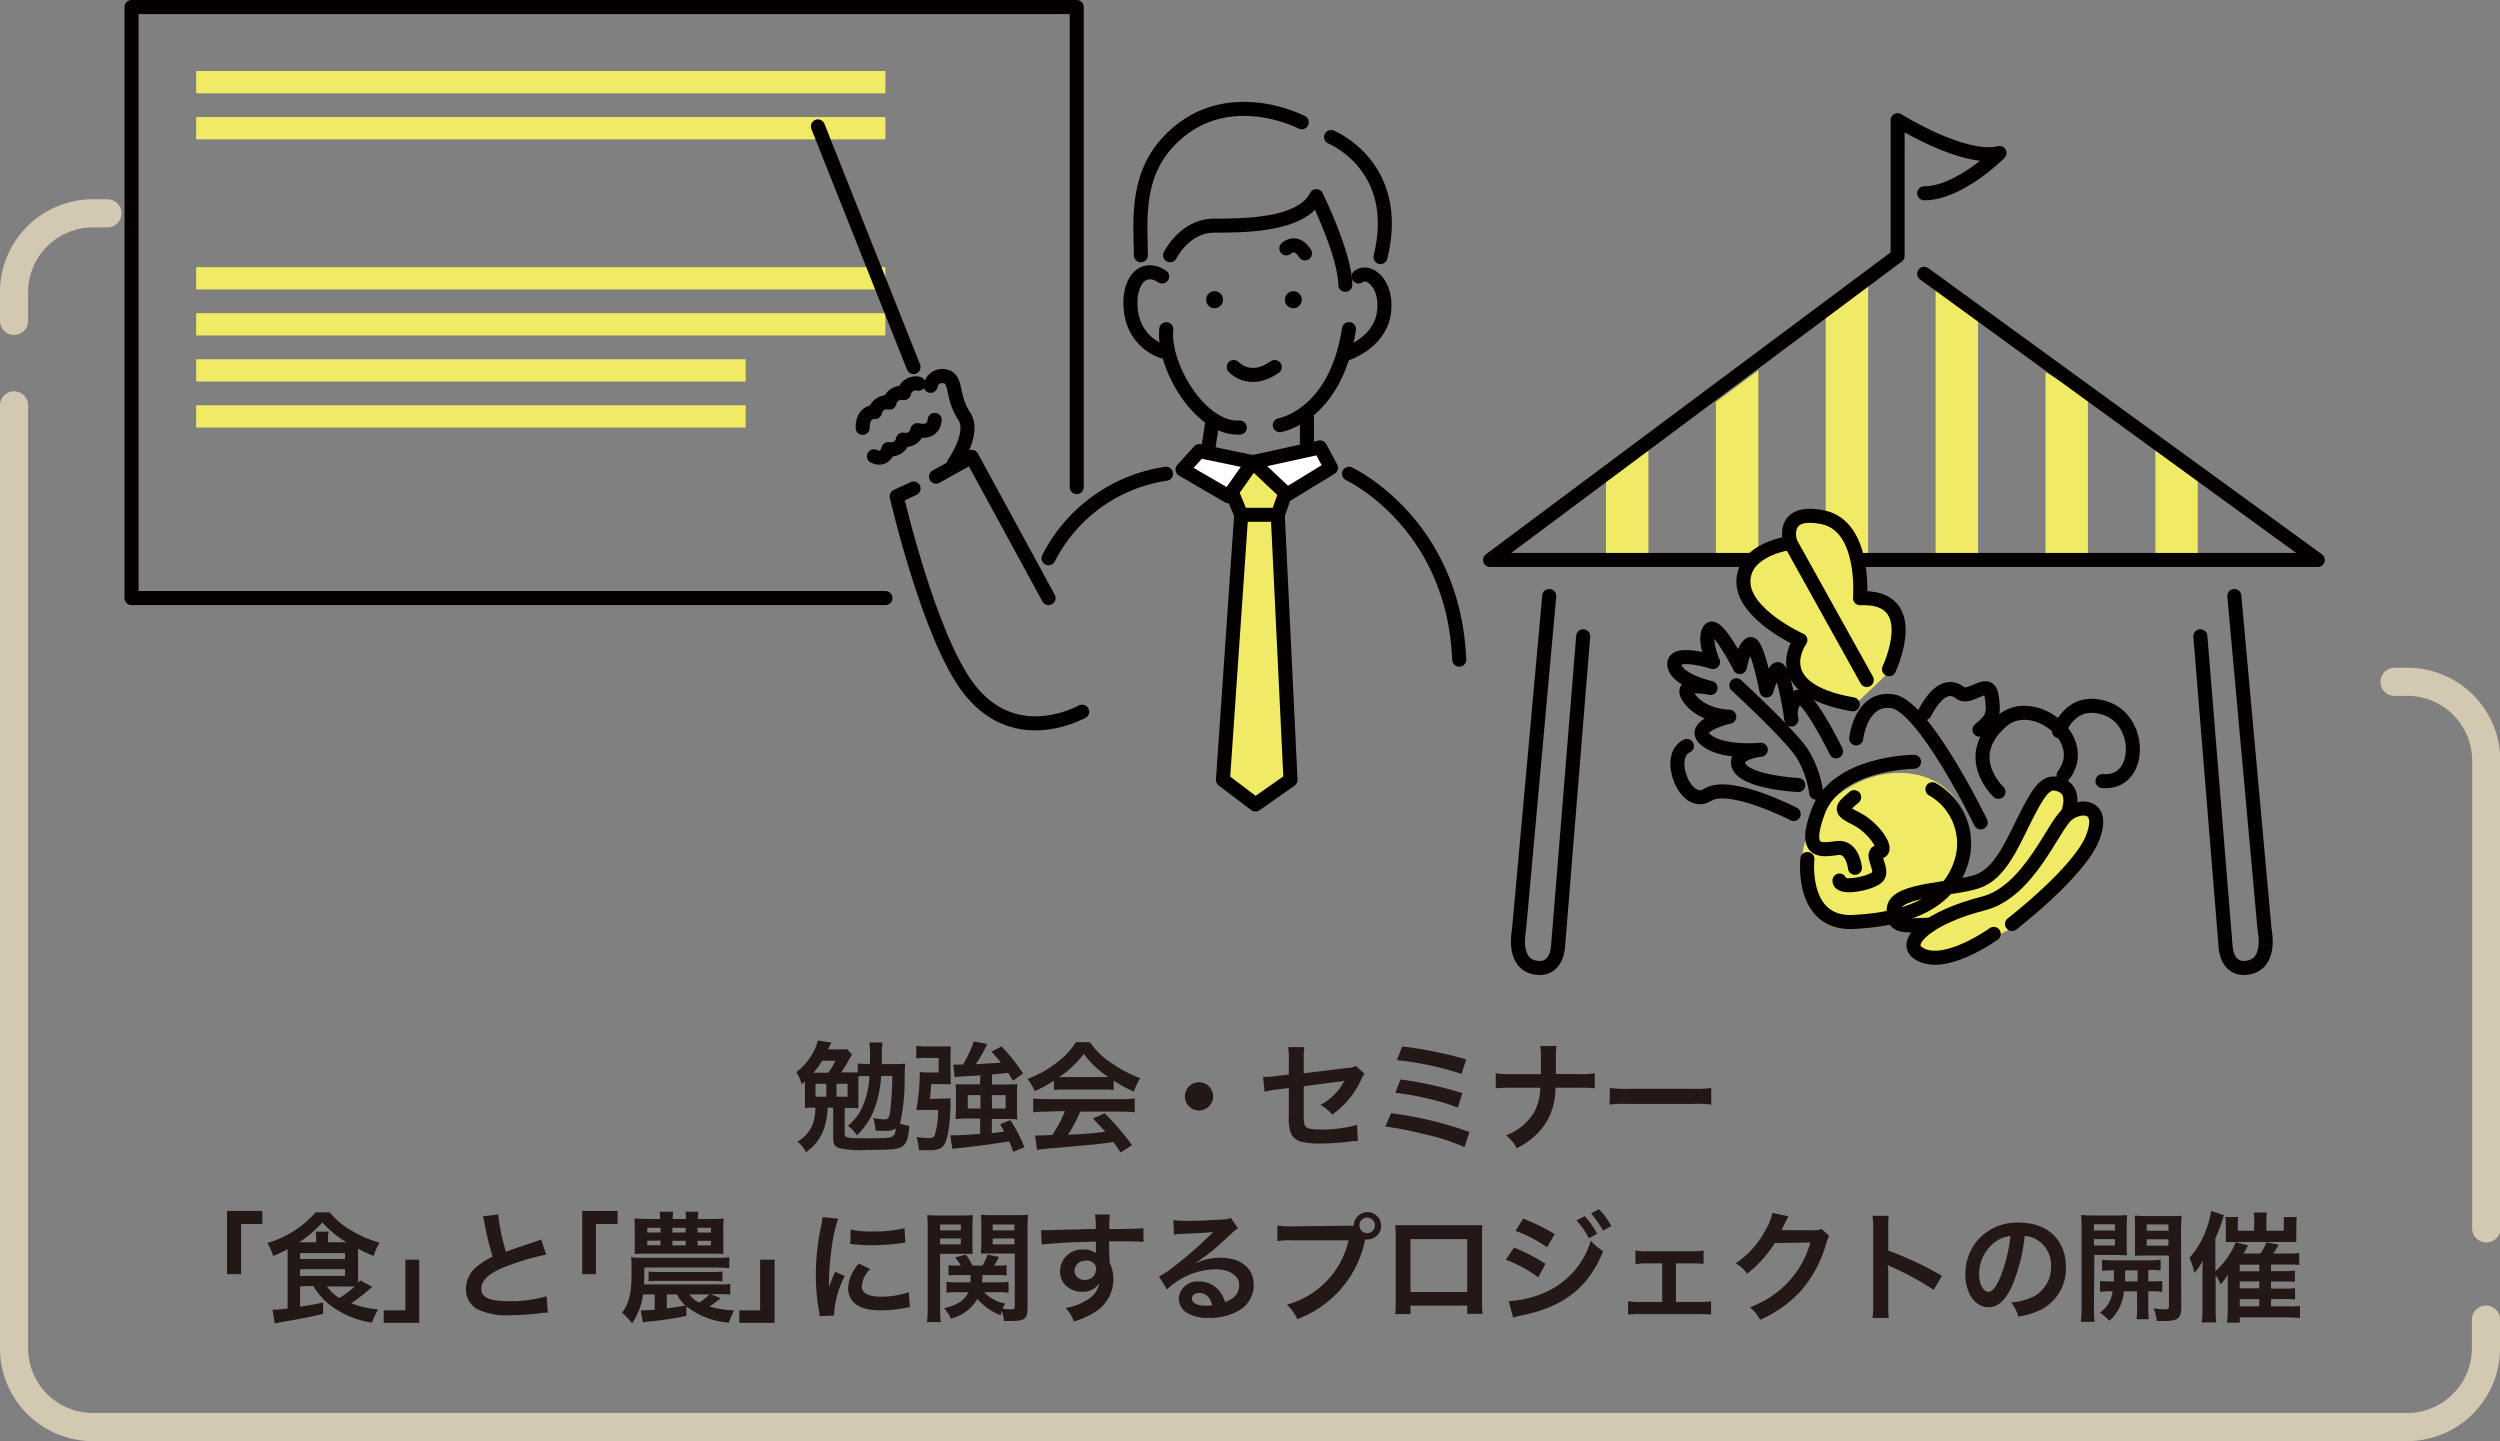 <svg xmlns="http://www.w3.org/2000/svg" viewBox="0 0 345.33 199.07"><rect x="0" y="0" width="345.33" height="199.07" fill="#808080" stroke="none"/><defs><style>.cls-1,.cls-4{fill:#efeb64;}.cls-2{fill:#231815;}.cls-3,.cls-7{fill:none;}.cls-3,.cls-4,.cls-6{stroke:#040000;stroke-width:1.94px;}.cls-3,.cls-4,.cls-6,.cls-7{stroke-linecap:round;stroke-linejoin:round;}.cls-5{fill:#040000;}.cls-6{fill:#fff;}.cls-7{stroke:#d3c9b3;stroke-width:3.89px;}</style></defs><g id="レイヤー_2" data-name="レイヤー 2"><g id="レイヤー_1-2" data-name="レイヤー 1"><rect class="cls-1" x="27.1" y="9.81" width="95.2" height="3.08"/><rect class="cls-1" x="27.1" y="16.17" width="95.2" height="3.08"/><path class="cls-2" d="M120.17,147v-1a9.89,9.89,0,0,0-.1-2h1.85a7.55,7.55,0,0,0-.1,1.42c0,.42,0,.82,0,1.56h1.63a13.82,13.82,0,0,0,1.59-.06c-.05.58-.07,1-.08,2a27.46,27.46,0,0,1-.64,6.3,7.12,7.12,0,0,0,1.27.28c-.08,1.69-.37,2.5-1,2.89s-1.62.45-4.81.45a13.77,13.77,0,0,1-3.77-.23c-.69-.19-.92-.55-.92-1.44V153h-.76a10.41,10.41,0,0,1-.45,2.74,6.67,6.67,0,0,1-1.43,2.46,11.08,11.08,0,0,1-1.1.95,5.46,5.46,0,0,0-1.19-1.47,4.56,4.56,0,0,0,2.16-2.59,7.09,7.09,0,0,0,.31-2.09h-.13c-.48,0-.9,0-1.31.05,0-.35,0-.65,0-1.21v-2.48c-.18.17-.25.22-.46.4a5.31,5.31,0,0,0-.74-1.67,8.14,8.14,0,0,0,1.84-1.91,7.48,7.48,0,0,0,1.14-2.45l1.88.27c-.07.11-.07.13-.17.31a.88.88,0,0,1-.11.25l-.2.4h1.36c.57,0,.85,0,1.27-.05l.71.76c-.13.18-.28.43-.43.69-.34.63-.8,1.37-1.08,1.77h1.12c.47,0,.83,0,1.16,0V146.9a9.29,9.29,0,0,0,1.35.06Zm-5.77,1.18a8.16,8.16,0,0,0,1-1.66h-1.83a11.41,11.41,0,0,1-1.21,1.66Zm-1.75,3.31h1.49v-1.78h-1.49Zm2.9,0h1.53v-1.78h-1.53Zm6.17-2.87a16.63,16.63,0,0,1-.7,3.86,10,10,0,0,1-2.66,4.36,4.58,4.58,0,0,0-1.23-1.32,7.69,7.69,0,0,0,1.69-2,11.35,11.35,0,0,0,1.27-4.86h-.33a10.46,10.46,0,0,0-1.19,0c0,.25,0,.43,0,.68v2.57c0,.52,0,.83,0,1.18a12.14,12.14,0,0,0-1.3-.05h-.59v3.51c0,.61.24.68,2.81.68s3.4,0,3.74-.23.44-.43.51-1.11a2.54,2.54,0,0,1-1.49.32c-.31,0-.8,0-1.32-.05a5.18,5.18,0,0,0-.33-1.72,9.57,9.57,0,0,0,1.58.18c.48,0,.64-.21.76-.94a41.2,41.2,0,0,0,.31-5.07Z"/><path class="cls-2" d="M130.15,151.75a10.33,10.33,0,0,0,1.14-.05c0,.33,0,.45,0,.79a23.06,23.06,0,0,1-.41,4.38c-.21,1-.52,1.52-1.09,1.8a3.38,3.38,0,0,1-1.42.21c-.51,0-.93,0-1.43,0a7.49,7.49,0,0,0-.34-1.83,10.78,10.78,0,0,0,1.6.15c.61,0,.8-.09.92-.42a11,11,0,0,0,.46-3.45h-1.88c-.45,0-.76,0-1.13,0a31.5,31.5,0,0,0,.49-5.25,8.33,8.33,0,0,0,1.36.06h1.24v-2H128a10.49,10.49,0,0,0-1.43.06v-1.76a7.1,7.1,0,0,0,1.52.1h2c.54,0,.88,0,1.26,0a10,10,0,0,0-.05,1.25v2.48c0,.49,0,1,.05,1.53a11.61,11.61,0,0,0-1.16-.05h-1.55c-.12,1.41-.12,1.41-.2,2.05Zm5.28-3.2c-2.18.11-3.37.2-3.57.23l-.18-1.73a7,7,0,0,0,.85,0l.48,0a15,15,0,0,0,1.5-3.19l1.88.35c-.18.36-.18.36-.61,1.16a15.15,15.15,0,0,1-1,1.63c1.21-.07,2.37-.13,3.46-.22-.37-.49-.62-.77-1.27-1.51l1.36-.73a25,25,0,0,1,3,3.75l-1.42,1c-.31-.56-.44-.75-.65-1.09-.9.1-1.44.15-2.23.21v1.39h2.21a9.74,9.74,0,0,0,1.31-.07,5.77,5.77,0,0,0-.07,1.16v2.46a7.21,7.21,0,0,0,.07,1.29,11.66,11.66,0,0,0-1.36-.07H137v1.95c.89-.1.89-.1,1.72-.22-.16-.29-.3-.51-.57-1l1.4-.58a18.91,18.91,0,0,1,1.95,3.75l-1.54.64a14.67,14.67,0,0,0-.57-1.45c-2,.33-4.79.71-6.75.91-.77.08-.8.08-1.1.13l-.27-1.88a2.91,2.91,0,0,0,.49,0c.67,0,2.17-.08,3.63-.2v-2.11h-2a11.24,11.24,0,0,0-1.4.07c0-.4.06-.81.06-1.31V151c0-.43,0-.84-.06-1.22.41,0,.75,0,1.37,0h2Zm-1.75,2.72v1.85h1.75v-1.85Zm3.36,1.85h1.87v-1.85H137Z"/><path class="cls-2" d="M145.55,149.29a15.31,15.31,0,0,1-2.62,1.42,7.68,7.68,0,0,0-1-1.68,15,15,0,0,0,4.11-2.3,10.69,10.69,0,0,0,2.58-2.77h1.94a10,10,0,0,0,2.77,2.74,17.38,17.38,0,0,0,4.2,2.23,7.3,7.3,0,0,0-.9,1.85,17.78,17.78,0,0,1-2.8-1.51v1.29a12.3,12.3,0,0,0-1.47-.06H147a12.78,12.78,0,0,0-1.4.06Zm-.9,4.26a14.5,14.5,0,0,0-1.93.1v-1.92a15.12,15.12,0,0,0,1.93.1h10.18a14.47,14.47,0,0,0,1.91-.1v1.92a14.27,14.27,0,0,0-1.91-.1h-5.62a18.33,18.33,0,0,1-1.7,3.2c2.89-.16,2.89-.16,5.18-.41-.52-.58-.8-.87-1.72-1.83l1.62-.73a33.91,33.91,0,0,1,3.78,4.41l-1.57,1c-.54-.81-.71-1-1-1.44-1.36.19-2.34.3-2.94.37l-5.51.49a21.16,21.16,0,0,0-2.11.23l-.26-2c.44,0,.72,0,.95,0l1.43-.07a17.15,17.15,0,0,0,1.75-3.3Zm7.74-4.77c.27,0,.41,0,.72,0a13.45,13.45,0,0,1-3.41-3.2,14.06,14.06,0,0,1-3.4,3.2c.28,0,.38,0,.67,0Z"/><path class="cls-2" d="M167.57,151.49a1.95,1.95,0,1,1-1.95-2A1.95,1.95,0,0,1,167.57,151.49Z"/><path class="cls-2" d="M188.48,148.33a3.9,3.9,0,0,0-.46.81,12,12,0,0,1-4,4.82,5.22,5.22,0,0,0-1.63-1.33,8.28,8.28,0,0,0,2.7-2.33c.22-.33.32-.48.62-1l-.62.1c-1.65.2-3.34.42-5,.66v3.72a7.43,7.43,0,0,0,.07,1.42c.11.64.63.82,2.3.82a18.07,18.07,0,0,0,5-.64l.1,2.23c-.44,0-.57,0-1,.06a35.85,35.85,0,0,1-4.05.29,10.7,10.7,0,0,1-2.91-.29,2.13,2.13,0,0,1-1.41-1.51,6.69,6.69,0,0,1-.16-2.08v-3.79l-1.54.2a9.6,9.6,0,0,0-1.81.32l-.21-2.05a3.3,3.3,0,0,0,.39,0,12.08,12.08,0,0,0,1.44-.12l1.73-.21V146.2a8.34,8.34,0,0,0-.1-1.56h2.26a7.35,7.35,0,0,0-.1,1.53v2.08l5.95-.73a2.88,2.88,0,0,0,1.26-.28Z"/><path class="cls-2" d="M192.14,153.77a50.59,50.59,0,0,1,10.85,2.6l-.7,2.08a29.61,29.61,0,0,0-5.79-1.84,44.6,44.6,0,0,0-5.13-1Zm1.31-4.66A50.85,50.85,0,0,1,202,151l-.63,2a28.18,28.18,0,0,0-4.5-1.33,34.82,34.82,0,0,0-4.13-.72Zm.24-4.56a53.92,53.92,0,0,1,8.84,1.79l-.65,2a42.67,42.67,0,0,0-8.92-1.9Z"/><path class="cls-2" d="M218.16,148.37a11.46,11.46,0,0,0,2.13-.12v2.08a18,18,0,0,0-2.09-.08h-3.35a9.22,9.22,0,0,1-1.18,4.65,9.8,9.8,0,0,1-4.17,3.7,5.06,5.06,0,0,0-1.48-1.78,7.53,7.53,0,0,0,3.93-3.25,7.32,7.32,0,0,0,.81-3.32H208.7a18,18,0,0,0-2.09.08v-2.08a11.59,11.59,0,0,0,2.13.12h4.11c0-.7,0-1,0-1.29v-1a11.42,11.42,0,0,0-.08-1.59H215a12,12,0,0,0-.08,1.59v1c0,1.09,0,1.09,0,1.27Z"/><path class="cls-2" d="M222.37,150.28a15.64,15.64,0,0,0,2.65.12h8.71a15.64,15.64,0,0,0,2.65-.12v2.3a16.45,16.45,0,0,0-2.67-.09H225a16.22,16.22,0,0,0-2.66.09Z"/><path class="cls-2" d="M31.36,176v-8.73h4.88v1.8H33.3V176Z"/><path class="cls-2" d="M41.45,177.69v2.81c1.57-.25,1.7-.26,3.18-.59v1.58c-1.73.41-3,.66-5.93,1.16l-.75.16-.31-1.9h.24c.22,0,1.2-.08,1.85-.16V173.3c0-.19,0-.31,0-.74a19.73,19.73,0,0,1-2,.94,7.7,7.7,0,0,0-.8-1.8,14.13,14.13,0,0,0,6.67-4.24h1.93a10.85,10.85,0,0,0,2.91,2.46,15.67,15.67,0,0,0,4,1.73,7.69,7.69,0,0,0-.82,1.83,16.81,16.81,0,0,1-2.16-1v4c0,.33,0,.48,0,.74.13-.15.16-.2.31-.36l1.65.89a26.2,26.2,0,0,1-2.91,2.28,13.7,13.7,0,0,0,3.71.84,9.83,9.83,0,0,0-.83,1.83,12.56,12.56,0,0,1-5.72-2.37,9.25,9.25,0,0,1-2.39-2.7Zm2.22-6.09v-.48a4.31,4.31,0,0,0-.08-1h1.8a5.31,5.31,0,0,0-.07,1v.48h2.52a14.65,14.65,0,0,1-3.32-2.75,14.85,14.85,0,0,1-3.22,2.75Zm-2.22,2.31h6.21v-.82H41.45Zm0,2.33h6.21v-.92H41.45Zm3.71,1.45a5.83,5.83,0,0,0,1.7,1.61A13.08,13.08,0,0,0,49,177.71c-.36,0-.64,0-1,0Z"/><path class="cls-2" d="M57.91,174v8.73H53V181H56V174Z"/><path class="cls-2" d="M68.81,167.74a28.69,28.69,0,0,0,1.08,5.17c1.06-.4,1.06-.4,4.23-1.46a4.15,4.15,0,0,0,.63-.24l.7,2.08a39,39,0,0,0-5.39,1.58c-2.39.89-3.58,1.95-3.58,3.14s1.11,1.72,3.74,1.72a17.73,17.73,0,0,0,5.28-.68l.18,2.26a10.41,10.41,0,0,0-1.33.12,34.19,34.19,0,0,1-3.82.24,9.18,9.18,0,0,1-4.74-.9A3.14,3.14,0,0,1,64.37,178a3.91,3.91,0,0,1,1.45-3,10.4,10.4,0,0,1,2.23-1.42,41.74,41.74,0,0,1-1.1-4.47,6.67,6.67,0,0,0-.26-1.07Z"/><path class="cls-2" d="M80.42,176v-8.73h4.89v1.8h-3V176Z"/><path class="cls-2" d="M94.82,181.76a42.25,42.25,0,0,1-5.37.8,3.67,3.67,0,0,0-.64.12L88.5,181l.18,0c.38,0,1.27-.05,1.76-.09V178.8H88.83a9.23,9.23,0,0,1-1.52,4,8,8,0,0,0-1.38-1.47c1-1.36,1.31-2.74,1.31-5.6,0-.71,0-1.65-.08-2.06a14.06,14.06,0,0,0,1.62.08H99.17a11.11,11.11,0,0,0,1.57-.08v1.48c-.3,0-.9-.06-1.57-.06H89v1c0,.43,0,.72-.05,1.33H99.51a9.36,9.36,0,0,0,1.36-.06v1.47a9.31,9.31,0,0,0-1.36-.07H98.16l1.39.55A12.21,12.21,0,0,1,98,180.47a14.1,14.1,0,0,0,3.41.54,12.68,12.68,0,0,0-.73,1.69,10.73,10.73,0,0,1-5.87-2.25Zm3.3-13.38c.89,0,1.13,0,1.85-.06a12.21,12.21,0,0,0-.06,1.53v1.87c0,.63,0,1.15,0,1.5-.65-.05-.88-.05-1.63-.05H89.14c-.45,0-1,0-1.46.05,0-.4,0-.74,0-1.52v-1.83a15.24,15.24,0,0,0-.06-1.55c.5,0,1.14.06,1.84.06h1.73a7.49,7.49,0,0,0-.08-1H93a4.67,4.67,0,0,0-.08,1h1.83c0-.38,0-.79-.08-1h1.81a5.44,5.44,0,0,0-.08,1Zm-8.71,1.22v.65h1.83v-.65Zm0,1.79V172h1.83v-.64Zm.18,4.24a10,10,0,0,0,1.46.07h7.29a9.82,9.82,0,0,0,1.45-.07V177a10.66,10.66,0,0,0-1.45-.07H91.05a10.93,10.93,0,0,0-1.46.07Zm2.52,5.1c.56-.06,1.41-.2,2.57-.39a5.5,5.5,0,0,1-1.18-1.54H92.11Zm.77-10.48h1.83v-.65H92.88Zm0,1.78h1.83v-.64H92.88Zm2.35,6.77a3.17,3.17,0,0,0,1.36,1.12A8,8,0,0,0,98,178.8Zm1.13-8.55h1.85v-.65H96.36Zm0,1.78h1.85v-.64H96.36Z"/><path class="cls-2" d="M107,174v8.73h-4.88V181H105V174Z"/><path class="cls-2" d="M113.2,181.82c0-.3,0-.39-.08-.77a29.22,29.22,0,0,1-.43-4.94,32.38,32.38,0,0,1,.67-6.46,10.7,10.7,0,0,0,.25-1.53l2.16.23a22.89,22.89,0,0,0-1,4.94,27.19,27.19,0,0,0-.25,3.65c0,.36,0,.49,0,.9a17.28,17.28,0,0,1,.85-2.18l1.31.6a13.64,13.64,0,0,0-1.46,5,4.43,4.43,0,0,0,0,.45Zm7-6.52a3.8,3.8,0,0,0-1.16,2.38c0,.94.9,1.43,2.6,1.43a11.54,11.54,0,0,0,3.89-.62l.16,2.09c-.22,0-.29,0-.67.1a19.36,19.36,0,0,1-3.38.32c-2,0-3.33-.47-4-1.44a2.78,2.78,0,0,1-.49-1.62,5.43,5.43,0,0,1,1.5-3.4Zm-2.69-5.46a12,12,0,0,0,3,.26,17.62,17.62,0,0,0,4.44-.45l.1,2-1.16.15a29.19,29.19,0,0,1-3.49.2,19.48,19.48,0,0,1-2.95-.18Z"/><path class="cls-2" d="M129.86,180.62a13.46,13.46,0,0,0,.1,2h-1.91a16.08,16.08,0,0,0,.09-2V169.69a18.5,18.5,0,0,0-.06-1.85,14.53,14.53,0,0,0,1.67.06h2.95a13.92,13.92,0,0,0,1.67-.06c0,.46-.05.89-.05,1.53v2.35c0,.74,0,1.12.05,1.48-.44,0-.91,0-1.52,0h-3Zm0-10.67h2.86v-.81h-2.86Zm0,1.93h2.86v-.81h-2.86Zm6.08,6.61a5.42,5.42,0,0,0,2.91,1.58,5.85,5.85,0,0,0-.36.7,7.34,7.34,0,0,0,1.18.09c.4,0,.5-.08.5-.44v-7.27H137c-.57,0-1.08,0-1.5,0,0-.41.05-.76.05-1.48v-2.35c0-.62,0-1.05-.05-1.53a14.22,14.22,0,0,0,1.67.06h3.17a14.84,14.84,0,0,0,1.68-.06,14.14,14.14,0,0,0-.08,1.83v11c0,1.56-.38,1.85-2.32,1.85h-.95a5.1,5.1,0,0,0-.28-1.36c-.08.22-.1.3-.18.55a7.66,7.66,0,0,1-3.2-2.25,5.75,5.75,0,0,1-3.69,2.73,4.87,4.87,0,0,0-.92-1.44,6.9,6.9,0,0,0,2.11-.79,3.41,3.41,0,0,0,1.26-1.42h-1.6a8.7,8.7,0,0,0-1.43.08v-1.52a6.69,6.69,0,0,0,1.31.08h2c0-.36,0-.51.05-1h-1.9a7.71,7.71,0,0,0-1.18.06v-1.43a7.29,7.29,0,0,0,1.15.06h.55a7.39,7.39,0,0,0-.8-1.14l1.51-.38a16.42,16.42,0,0,1,.93,1.52h1.34a7.5,7.5,0,0,0,.72-1.52l1.58.32a11.33,11.33,0,0,1-.68,1.2h.55a7.71,7.71,0,0,0,1.18-.06v1.43a7.35,7.35,0,0,0-1.16-.06h-2.19c0,.36,0,.66-.07,1H138a6.57,6.57,0,0,0,1.31-.08v1.52a7.22,7.22,0,0,0-1.33-.08Zm1.18-8.54h3v-.81h-3Zm0,1.93h3v-.81h-3Z"/><path class="cls-2" d="M153.27,174c0,.06,0,.2,0,.39a5.2,5.2,0,0,1,.52,2.33,5.31,5.31,0,0,1-2.44,4.46,11.38,11.38,0,0,1-3,1.35,5.57,5.57,0,0,0-1.16-1.86,7.71,7.71,0,0,0,2.77-1,3.48,3.48,0,0,0,1.9-2.41,2.69,2.69,0,0,1-2.4,1.17,3,3,0,0,1-1.9-.59,2.59,2.59,0,0,1-1.13-2.23,3,3,0,0,1,3.26-3,2.64,2.64,0,0,1,1.69.5,1.09,1.09,0,0,1,0-.2s0-1,0-1.4c-2.33.06-3.87.11-4.59.16-2.47.18-2.47.18-2.91.25l-.06-2a7.68,7.68,0,0,0,.8,0c.4,0,.67,0,2.77-.08,1.07,0,1.23,0,2.57-.07l1.39,0a9.4,9.4,0,0,0-.1-2h2.06a14.66,14.66,0,0,0-.08,2c2.84,0,4.12-.05,4.72-.12l0,1.9c-.61-.05-1.39-.08-2.75-.08-.39,0-.68,0-2,0v1.08Zm-3.34.16a1.43,1.43,0,0,0-1.51,1.32,1.3,1.3,0,0,0,1.38,1.31,1.5,1.5,0,0,0,1.61-1.49C151.41,174.56,150.83,174.11,149.93,174.11Z"/><path class="cls-2" d="M165.16,174.49a7.93,7.93,0,0,1,3.43-.76c2.79,0,4.59,1.46,4.59,3.72A4.05,4.05,0,0,1,171,181.1a8.05,8.05,0,0,1-4,.94,5.54,5.54,0,0,1-3.17-.76,2.38,2.38,0,0,1-1-1.9,2.53,2.53,0,0,1,2.81-2.36,3.52,3.52,0,0,1,2.83,1.35,4.3,4.3,0,0,1,.75,1.49c1.36-.51,1.95-1.22,1.95-2.4s-1.26-2.13-3.24-2.13a10,10,0,0,0-6.73,2.78l-1.11-1.79a14.44,14.44,0,0,0,2.3-1.55,55.73,55.73,0,0,0,4.89-4.29l.29-.3h0c-.62.08-1.66.14-4.62.28a4.8,4.8,0,0,0-.79.08l-.08-2a15.8,15.8,0,0,0,1.93.1c1.39,0,3.38-.09,5-.2a2.25,2.25,0,0,0,1-.22l1,1.46a3.52,3.52,0,0,0-.85.67c-.82.76-2,1.84-2.57,2.32-.29.24-1.47,1.13-1.8,1.35a7.19,7.19,0,0,1-.67.43Zm.49,4.11c-.59,0-1,.3-1,.76,0,.66.74,1,1.95,1a4.83,4.83,0,0,0,.85-.06C167.18,179.2,166.56,178.6,165.65,178.6Z"/><path class="cls-2" d="M186,169.31c.49,0,.68,0,1,0a1.89,1.89,0,1,1,1.88,1.9l-.31,0a14.77,14.77,0,0,1-9.38,11,6,6,0,0,0-1.44-2,11.9,11.9,0,0,0,8.53-8.88h-7.77a11.83,11.83,0,0,0-2.06.1v-2.15a10.85,10.85,0,0,0,2.09.12Zm1.78-.05a1.07,1.07,0,1,0,2.14,0,1.07,1.07,0,1,0-2.14,0Z"/><path class="cls-2" d="M194.83,180.35v1.16h-2.11a10.85,10.85,0,0,0,.07-1.42v-9.46a10.86,10.86,0,0,0-.07-1.39c.39,0,.74,0,1.39,0h9.28c.71,0,1,0,1.38,0a13.34,13.34,0,0,0-.05,1.37v9.45a11.31,11.31,0,0,0,.06,1.43h-2.11v-1.14Zm7.84-9.19h-7.84v7.31h7.84Z"/><path class="cls-2" d="M209.14,172.33a26,26,0,0,1,4.34,2.24l-1,1.87A19,19,0,0,0,208,174Zm-.74,7.4a14.43,14.43,0,0,0,4.72-1.08,11.3,11.3,0,0,0,6.62-7.28,8.13,8.13,0,0,0,1.7,1.47c-2,5-5.47,7.71-11.32,8.87A9.5,9.5,0,0,0,209,182Zm2-11.4a27.54,27.54,0,0,1,4.35,2.13l-1.05,1.82a19.59,19.59,0,0,0-4.36-2.26Zm8.5-.33a11,11,0,0,1,1.72,2.43l-1.15.61a11,11,0,0,0-1.71-2.46Zm2.53,2a12.36,12.36,0,0,0-1.66-2.39l1.09-.58a9.3,9.3,0,0,1,1.7,2.33Z"/><path class="cls-2" d="M231.5,179.84h3.33a7.57,7.57,0,0,0,1.52-.1v1.85a12.38,12.38,0,0,0-1.52-.07h-8.42a12.17,12.17,0,0,0-1.52.07v-1.85a7.58,7.58,0,0,0,1.51.1h3.2v-5.32h-2.19a9.07,9.07,0,0,0-1.5.1v-1.89a7.68,7.68,0,0,0,1.49.11h6.42a7.79,7.79,0,0,0,1.5-.11v1.86a10.66,10.66,0,0,0-1.49-.07H231.5Z"/><path class="cls-2" d="M252.68,170.74a3.28,3.28,0,0,0-.41,1,17.34,17.34,0,0,1-3.34,6.38,16.66,16.66,0,0,1-5.82,4.19,5.07,5.07,0,0,0-1.39-1.73,14.74,14.74,0,0,0,3.58-1.95,13.11,13.11,0,0,0,4.77-7l-4.92.08a16,16,0,0,1-3.82,4.23,4.36,4.36,0,0,0-1.59-1.42,12.67,12.67,0,0,0,4.23-4.79,6.22,6.22,0,0,0,.84-2.18l2.24.45a3.35,3.35,0,0,0-.28.51,2.71,2.71,0,0,0-.21.46l-.22.43a5,5,0,0,1-.26.53c.21,0,.48,0,.79,0l3.57,0a2.77,2.77,0,0,0,1.2-.17Z"/><path class="cls-2" d="M258.65,182.05a10.34,10.34,0,0,0,.1-1.85V169.62a10,10,0,0,0-.1-1.68h2.24a12.1,12.1,0,0,0-.06,1.73v3.07a47.44,47.44,0,0,1,7.42,3.49l-1.15,1.94a38.1,38.1,0,0,0-5.78-3.15,5.25,5.25,0,0,1-.56-.28,8.42,8.42,0,0,1,.07,1.12v4.36a18.18,18.18,0,0,0,.06,1.83Z"/><path class="cls-2" d="M278,177.46c-.93,2.13-2,3.11-3.32,3.11-1.86,0-3.2-1.92-3.2-4.58a7.14,7.14,0,0,1,1.8-4.8,7.29,7.29,0,0,1,5.62-2.31c3.92,0,6.47,2.41,6.47,6.12a6.36,6.36,0,0,1-4,6.16,10.58,10.58,0,0,1-2.57.7,5.25,5.25,0,0,0-1-1.94,8.61,8.61,0,0,0,3.25-.9,4.66,4.66,0,0,0,2.27-4.13,4.1,4.1,0,0,0-2-3.67,3.56,3.56,0,0,0-1.65-.49A23.89,23.89,0,0,1,278,177.46Zm-2.4-5.91a5.52,5.52,0,0,0-2.22,4.46c0,1.35.57,2.43,1.29,2.43.54,0,1.09-.7,1.68-2.12a22,22,0,0,0,1.36-5.58A4.14,4.14,0,0,0,275.61,171.55Z"/><path class="cls-2" d="M289.24,180.58a15.58,15.58,0,0,0,.1,2h-1.91a15.67,15.67,0,0,0,.1-2v-10.9a17.77,17.77,0,0,0-.07-1.84c.46,0,.88.06,1.68.06h3a16.46,16.46,0,0,0,1.67-.06c0,.47-.05.95-.05,1.53v2.54a14.24,14.24,0,0,0,.05,1.49c-.43,0-.94-.05-1.51-.05h-3Zm0-10.6h2.9v-.87h-2.9Zm0,2.07h2.9v-.89h-2.9ZM292,177c0-.58,0-.76,0-1.52a13.84,13.84,0,0,0-1.64.07V174a10.15,10.15,0,0,0,1.65.09h4.74a10.77,10.77,0,0,0,1.7-.09v1.49a14.32,14.32,0,0,0-1.7-.07V177H297a14.73,14.73,0,0,0,1.68-.06v1.51a12.59,12.59,0,0,0-1.68-.08h-.25v2.45a7.66,7.66,0,0,0,.08,1.4h-1.71a8.35,8.35,0,0,0,.08-1.42v-2.43h-1.83a6,6,0,0,1-2,4.08,7.35,7.35,0,0,0-1.31-1.14,4,4,0,0,0,1.75-2.94,12.12,12.12,0,0,0-1.73.08v-1.51a14.91,14.91,0,0,0,1.7.06Zm1.55-1.52c0,.75,0,.75,0,1.52h1.72v-1.52Zm7.75,5.14c0,1.47-.49,1.85-2.32,1.85-.29,0-.52,0-1.06,0a6.16,6.16,0,0,0-.44-1.75,10.55,10.55,0,0,0,1.5.14c.52,0,.62-.07.62-.43v-7h-3.2c-.57,0-1.1,0-1.49.05,0-.48,0-.74,0-1.49v-2.54c0-.63,0-1.06-.05-1.53.46,0,.84.06,1.67.06h3.12c.82,0,1.23,0,1.69-.06,0,.61-.07,1-.07,1.83ZM296.53,170h3v-.87h-3Zm0,2.07h3v-.89h-3Z"/><path class="cls-2" d="M313.7,180.45h2.63a8.87,8.87,0,0,0,1.37-.06v1.68a16.45,16.45,0,0,0-1.81-.1h-6.51v.73h-1.76a15,15,0,0,0,.1-1.89v-3.73c0-.28,0-.28,0-1a6.17,6.17,0,0,1-1,1.32,4.57,4.57,0,0,0-.67-1.24v4.51a19.15,19.15,0,0,0,.08,2h-2a12.63,12.63,0,0,0,.1-2v-4.39c0-.53,0-1.22.05-2.12a9.17,9.17,0,0,1-1.16,1.66,9.86,9.86,0,0,0-.69-2.07,12.21,12.21,0,0,0,2.52-4.49,9.88,9.88,0,0,0,.46-2l1.8.59a6.29,6.29,0,0,0-.26.8,24,24,0,0,1-.94,2.42v4.53a10.58,10.58,0,0,0,2.81-4l1.7.43a11.17,11.17,0,0,1-.62,1.12h2.32a5.43,5.43,0,0,0,.84-1.55l1.7.33c-.26.46-.56,1-.74,1.22h2.06a10.78,10.78,0,0,0,1.52-.08v1.67a10.75,10.75,0,0,0-1.34-.07H313.7v.91h1.91a8.81,8.81,0,0,0,1.39-.07v1.57a11.15,11.15,0,0,0-1.37-.07H313.7V178h1.93a9.06,9.06,0,0,0,1.39-.07v1.57a11.2,11.2,0,0,0-1.38-.06H313.7Zm-2.31-11.69a6.91,6.91,0,0,0-.09-1.27h1.84a7.4,7.4,0,0,0-.08,1.29V170h2.4v-.75a9.27,9.27,0,0,0,0-1.13h1.8a9.15,9.15,0,0,0-.06,1.26v1.1a7.23,7.23,0,0,0,0,1.08c-.52,0-.63,0-1.16,0H308.6c-.57,0-.8,0-1.14,0,0-.36,0-.56,0-1.12v-1.25a7.54,7.54,0,0,0-.07-1.08h1.77a10.18,10.18,0,0,0-.05,1.14V170h2.25Zm.69,6.84v-.91h-2.7v.91Zm-2.7,2.36h2.7V177h-2.7Zm0,2.49h2.7v-1h-2.7Z"/><path class="cls-3" d="M308.63,82.33l4.19,46.16s1,4.53-2.2,5.15-3.21-3.09-3.21-3.09l-3.47-42.66"/><path class="cls-3" d="M214,82.33l-4.18,46.16s-1,4.53,2.19,5.15,3.22-3.09,3.22-3.09l3.46-42.66"/><polygon class="cls-1" points="221.84 65.42 221.84 77.39 227.7 77.39 227.7 61.05 221.84 65.42"/><polygon class="cls-1" points="237.02 55.53 237.02 77.39 242.88 77.39 242.88 51.16 237.02 55.53"/><polygon class="cls-1" points="252.19 43.17 252.19 77.39 258.05 77.39 258.05 38.8 252.19 43.17"/><polygon class="cls-1" points="267.37 37.82 267.37 77.39 273.23 77.39 273.23 42.51 267.37 37.82"/><polygon class="cls-1" points="282.55 51.42 282.55 77.39 288.41 77.39 288.41 54.87 282.55 51.42"/><polygon class="cls-1" points="297.73 61.31 297.73 77.39 303.58 77.39 303.58 66 297.73 61.31"/><path class="cls-3" d="M265.79,26.7c4.9,0,10.41-5.57,10.41-5.57-4.9,1.24-14.08-4.53-14.08-4.53V35.35l-56.3,42H320.16L265.79,37.82"/><path class="cls-3" d="M171.26,59.06c-5.44.33-10.67-8.51-10.16-13.59"/><path class="cls-3" d="M176.78,58.73s7.7-1.24,9.56-13.27"/><line class="cls-3" x1="167.39" y1="58.74" x2="166.93" y2="61.8"/><line class="cls-3" x1="180.53" y1="57.72" x2="180.53" y2="61.8"/><path class="cls-3" d="M186,48.85s4.43-1.41,5.13-5.43-2-6.34-3.46-5.23"/><path class="cls-3" d="M160.53,48.52a6.59,6.59,0,0,1-4.24-5.1c-.71-4.07,1.31-7.13,4.24-5.23"/><path class="cls-3" d="M161.63,35.26s2-4.09,6.06-4.09,12.12,0,14.14-4.08c0,0,4,8.17,4,12.25"/><path class="cls-3" d="M183.86,18.93s9.94,4,6.83,16.58"/><path class="cls-3" d="M179.81,16.89s-10.88-5.71-18.65,2.92c-4.43,4.93-3.57,11.36-3.57,15.45"/><path class="cls-3" d="M170.42,50.7s2.18,2.46,5.66,0"/><path class="cls-3" d="M177.68,34.31S179,33,180.26,35"/><polyline class="cls-4" points="171.45 71.11 168.93 107.73 173.42 111.13 178.26 107.73 176.5 71.11"/><ellipse class="cls-5" cx="178.65" cy="41.4" rx="1.17" ry="1.18"/><ellipse class="cls-5" cx="167.77" cy="41.4" rx="1.17" ry="1.18"/><polyline class="cls-3" points="122.31 82.61 18.17 82.61 18.17 0.97 148.73 0.97 148.73 67.29"/><rect class="cls-1" x="27.1" y="36.9" width="95.2" height="3.08"/><rect class="cls-1" x="27.1" y="43.26" width="95.2" height="3.08"/><rect class="cls-1" x="27.1" y="49.62" width="75.9" height="3.08"/><rect class="cls-1" x="27.1" y="55.98" width="75.9" height="3.08"/><polyline class="cls-3" points="144.84 82.61 134.22 63.1 129.3 65.84"/><path class="cls-3" d="M161.06,65.44a21.78,21.78,0,0,0-16.22,11.67"/><path class="cls-3" d="M186.34,65.44s14.45,6.72,15.23,25.68"/><path class="cls-3" d="M128.55,53.29a1.63,1.63,0,0,1,2-1.3c1.68.32.82,2.73,2.64,5.5,1.56,2.35-1.44,6.54-1.44,6.54"/><path class="cls-3" d="M126.87,53a1.65,1.65,0,0,0-2,1.3,1.66,1.66,0,0,0-2,1.31,1.65,1.65,0,0,0-2,1.3s-1.71-.17-1.71,2.19"/><path class="cls-3" d="M129.11,58c-.2,2.06-2.39,1.42-2.39,1.42a1.64,1.64,0,0,1-2,1.3,1.64,1.64,0,0,1-2,1.31s-.44,1.75-2,1"/><line class="cls-3" x1="126.19" y1="50.7" x2="112.98" y2="17.46"/><polygon class="cls-4" points="178.26 66.12 176.5 71.11 171.45 71.11 169.71 66.91 173.04 63.84 178.26 66.12"/><polygon class="cls-6" points="173.04 63.84 182.34 61.8 183.85 64.61 177.79 68.31 173.04 63.84"/><polygon class="cls-6" points="173.04 63.84 165.67 62.31 163.35 64.86 169.71 68.56 173.04 63.84"/><path class="cls-3" d="M126.19,67.48l-2.33,1.08s4.49,19.54,10,26.61,12.84,4.54,15.62,3.14"/><path class="cls-7" d="M1.94,56V186A10.9,10.9,0,0,0,12.6,197.12H332.73A10.9,10.9,0,0,0,343.39,186v-3.72"/><path class="cls-7" d="M330.77,94.18h2a10.9,10.9,0,0,1,10.66,11.13v64.37"/><path class="cls-7" d="M1.94,44.32V40.6A10.9,10.9,0,0,1,12.6,29.47h2.24"/><path class="cls-1" d="M278.25,128s9.38-7.22,11.17-12c1.69-4.52-1.73-4.51-3.49-3.16-2,1.57-5.29,10.73-11.67,12.34-7.33,1.86-11.21,5.25-9,6.82,3.47,2.44,10.47-2.63,10.47-2.63"/><path class="cls-1" d="M261.18,92.61s4.86-10.2-4-9.82c0,0,.86-10-5.17-11.19s-4.48,3.52-4.48,3.52-6.48.78-6.49,5.34,7.87,8.08,7.87,8.08-4.94,6.75,7.23,8.87"/><ellipse class="cls-1" cx="260.27" cy="117.12" rx="11.94" ry="9.69" transform="translate(-22.44 156.28) rotate(-32.11)"/><path class="cls-1" d="M283.5,122s3.69-12.16,1.71-13.13-2.94.21-4.73,3.65-3.48,8-6.56,9.37-11.7,1.1-11.95,3.9,1.31,2.38,5.07,2.25"/><path class="cls-3" d="M277.92,127.63s9.38-7.22,11.18-12c1.68-4.52-1.74-4.51-3.5-3.16-2,1.57-5.29,10.73-11.67,12.34-7.33,1.86-11.21,5.25-9,6.82,3.47,2.44,10.47-2.63,10.47-2.63"/><path class="cls-3" d="M256.4,102s.62-5.77,5-5.14,12.2,16.74,12.2,16.74"/><path class="cls-3" d="M276.05,109.38s-5.28-4.87.52-9.82c4.26-3.64,12.31,2.5,8.48,7.52"/><path class="cls-3" d="M284.42,101S286,96.09,291,97.89s4.84,10.49-.58,10"/><path class="cls-3" d="M260.93,92.44s4.86-10.2-4-9.81c0,0,.85-10-5.18-11.19S247.31,75,247.31,75s-6.48.78-6.49,5.34,7.87,8.08,7.87,8.08-4.94,6.75,7.23,8.87"/><line class="cls-3" x1="247.31" y1="74.96" x2="257.86" y2="93.93"/><path class="cls-3" d="M256.23,119.87s-.3-3-2.43-2.73-4.86.93-2.67-5c2.52-6.87,13.26-6.91,13.26-6.91"/><path class="cls-3" d="M249.66,118.66s-1,9.06,6.38,8.69,13.58-2.65,15.07-9a8.62,8.62,0,0,0-4.18-9.33"/><path class="cls-3" d="M285.6,112.45s1.26-2.93-.72-3.9-2.93.21-4.73,3.65-3.48,8-6.55,9.37-11.71,1.1-12,3.9,1.31,2.38,5.07,2.25"/><path class="cls-3" d="M253.62,103.78s-4.29-8.78-5.46-7.39a3.38,3.38,0,0,0-.71,3s-1.14-8-2.09-6.84A8,8,0,0,0,244,95.38s-1.38-7.08-2.32-6.36-1.35,3.12-1.35,3.12-3.22-6.35-4.17-5.16.46,4.47.46,4.47-5.56-1.77-5.34.38,5,3.2,5,3.2-4.77-1.06-2.9,1.46S238.87,99,238.87,99s-5.6,1.26-3.25,3.19,7.6,1.37,7.6,1.37-4.19.44-2.91,2.48,8.08,2.4,8.08,2.4"/><path class="cls-3" d="M247.77,112.44s-8.89-4.59-11.91-2.64-5.92-5.35-2.85-6.76"/><path class="cls-3" d="M239.85,94.66s7.47,6.88,9.1,9.43a14,14,0,0,1,1.92,5.4"/><path class="cls-3" d="M256.12,110.11c-1.81,1.55-2.14,1.77.32,3s4.57,4.46,3.15,4.54.61,2.47-.19,3.42-5.35,1.87-5.31.56"/><path class="cls-3" d="M265.85,98.51c1.8-3.44,3.52-3.9,4.89-2.82s3.91-2.16,4.35.36.16,3.29-1.66,4.74"/></g></g></svg>
